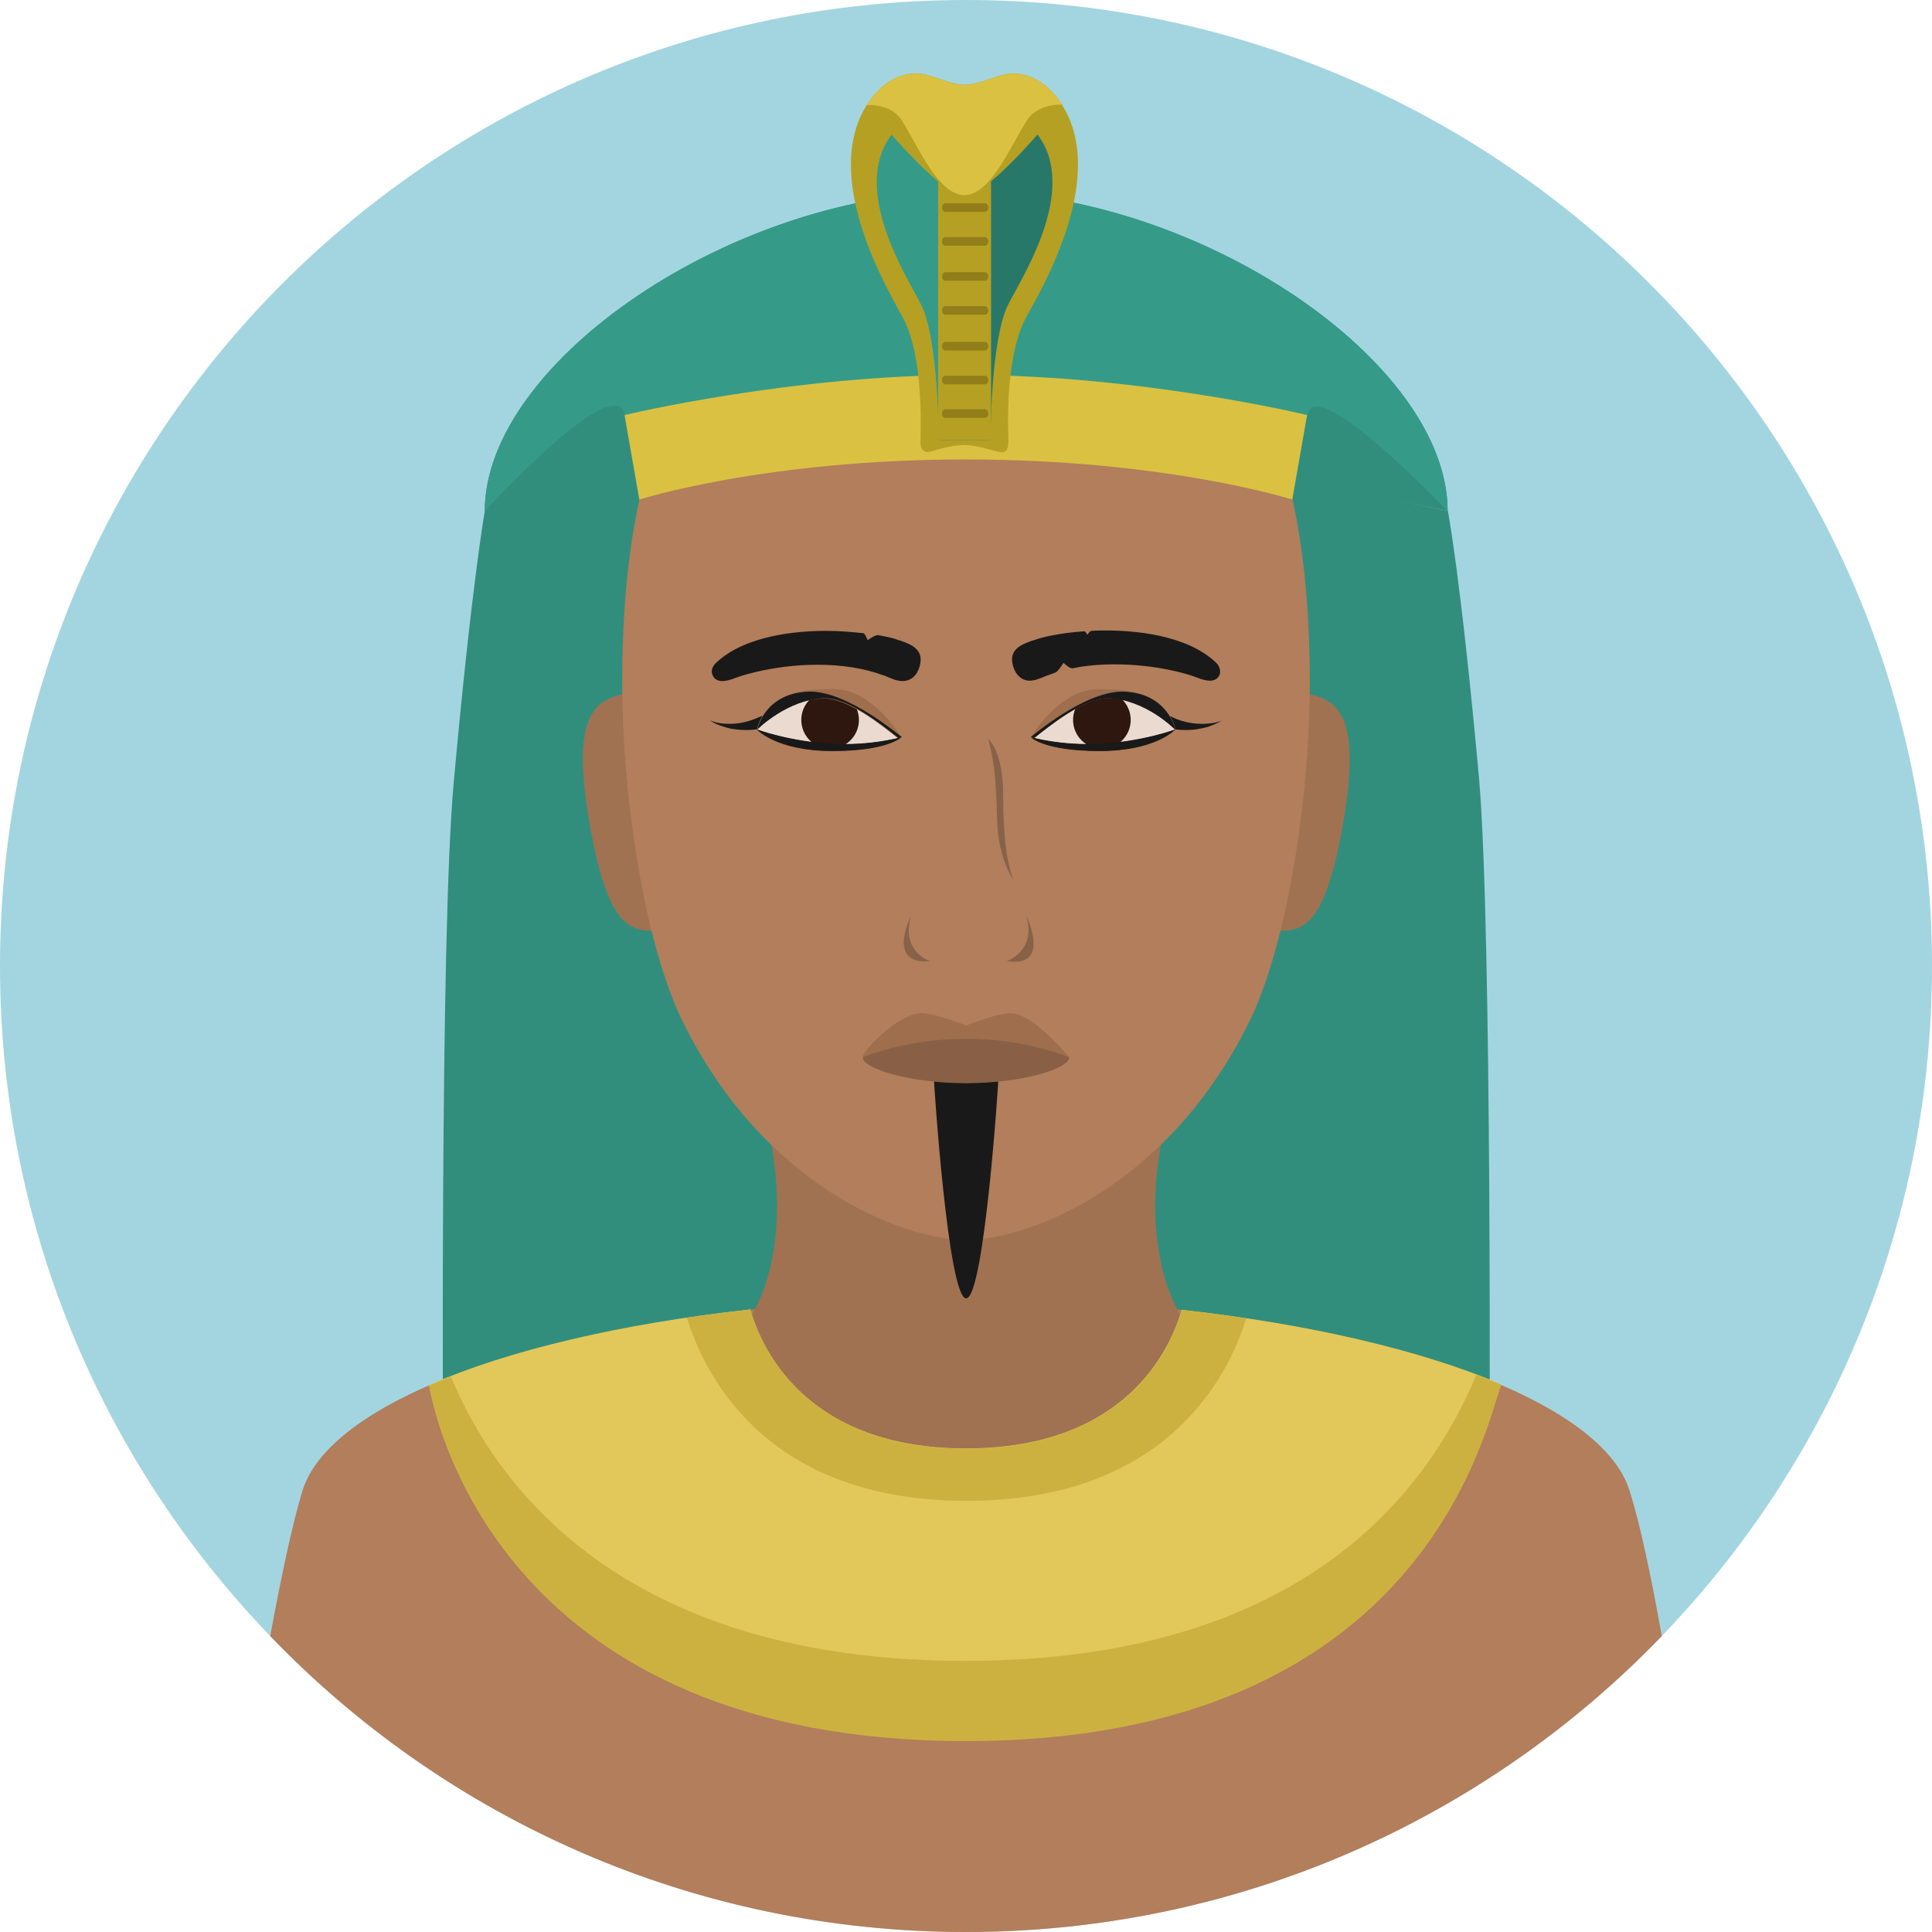 <?xml version="1.0" encoding="UTF-8" standalone="no"?>
<svg
   xmlns:dc="http://purl.org/dc/elements/1.1/"
   xmlns:cc="http://creativecommons.org/ns#"
   xmlns:rdf="http://www.w3.org/1999/02/22-rdf-syntax-ns#"
   xmlns:svg="http://www.w3.org/2000/svg"
   xmlns="http://www.w3.org/2000/svg"
   xmlns:sodipodi="http://sodipodi.sourceforge.net/DTD/sodipodi-0.dtd"
   xmlns:inkscape="http://www.inkscape.org/namespaces/inkscape"
   version="1.1"
   id="Layer_1"
   x="0px"
   y="0px"
   viewBox="0 0 128 128"
   xml:space="preserve"
   sodipodi:docname="egyptian-svgrepo-com.svg"
   inkscape:version="1.0.1 (3bc2e813f5, 2020-09-07)"
   width="128"
   height="128"><defs
   id="defs5685" /><sodipodi:namedview
   pagecolor="#ffffff"
   bordercolor="#666666"
   borderopacity="1"
   objecttolerance="10"
   gridtolerance="10"
   guidetolerance="10"
   inkscape:pageopacity="0"
   inkscape:pageshadow="2"
   inkscape:window-width="1920"
   inkscape:window-height="1017"
   id="namedview5683"
   showgrid="false"
   inkscape:zoom="1.7130189"
   inkscape:cx="248.10001"
   inkscape:cy="170.5075"
   inkscape:window-x="-8"
   inkscape:window-y="-8"
   inkscape:window-maximized="1"
   inkscape:current-layer="Layer_1"
   inkscape:document-rotation="0" />
<path
   style="fill:#a3d5e0;stroke-width:0.258"
   d="M 64,0 C 28.659,0 0,28.659 0,64 0,99.341 28.659,128 64,128 99.341,128 128,99.341 128,64 128,28.659 99.341,0 64,0 Z"
   id="path5532" />
<g
   id="g5538"
   transform="scale(0.258)">
	<path
   style="fill:#328e7c"
   d="m 124.5,131.2 c 0,0 -3.4,18.9 -8,69.9 -3.6,39.2 -2.7,179.4 -2.7,179.4 l 104.4,28 2.7,-297.5 z"
   id="path5534" />
	<path
   style="fill:#328e7c"
   d="m 379.8,199.8 c -4.7,-51.7 -8,-68.6 -8,-68.6 l -96.4,-20.2 2.7,297.5 104.4,-28 c 0,0 0.7,-142.2 -2.7,-180.7 z"
   id="path5536" />
</g>
<path
   style="fill:#b27e5b;stroke-width:0.258"
   d="M 107.956,98.747 C 105.764,91.705 87.01,86.03 63.897,86.03 c -23.113,0 -41.661,5.675 -43.853,12.717 C 19.373,100.94 18.625,104.474 17.902,108.395 29.536,120.493 45.891,128 64,128 c 18.109,0 34.464,-7.532 46.098,-19.605 -0.696,-3.921 -1.445,-7.481 -2.141,-9.648 z"
   id="path5540" />
<g
   id="g5548"
   transform="scale(0.258)">
	<path
   style="fill:#a07252"
   d="M 304.9,269.8 H 191.3 c 17.7,46.3 1.4,68.3 1.4,68.3 l 11.8,49.8 h 87.1 l 11.8,-49.8 c 0.1,-0.1 -16.2,-22 1.5,-68.3 z"
   id="path5542" />
	<path
   style="fill:#a07252"
   d="m 161.4,178 c -8.4,1.4 -14.9,5.1 -10.1,32.9 4.8,27.8 10.7,29.1 19.1,27.7 z"
   id="path5544" />
	<path
   style="fill:#a07252"
   d="m 334.9,178 -9,60.6 c 8.4,1.4 14.3,0.1 19.1,-27.7 4.7,-27.8 -1.7,-31.4 -10.1,-32.9 z"
   id="path5546" />
</g>
<path
   style="fill:#b27e5b;stroke-width:0.258"
   d="m 64,15.89 c -12.563,0 -22.778,5.469 -22.778,29.304 0,8.074 1.599,17.593 3.998,22.468 C 50.483,78.394 59.589,82.135 64,82.135 c 4.411,0 13.517,-3.74 18.78,-14.472 C 85.179,62.788 86.778,53.269 86.778,45.195 86.778,21.359 76.563,15.89 64,15.89 Z"
   id="path5550" />
<g
   id="g5562"
   transform="scale(0.258)">
	<path
   style="fill:#191919"
   d="m 310.4,185.8 c -1.1,0.1 -2.3,0.1 -3.4,0 -2.2,-0.2 -4.3,-0.8 -6.3,-1.8 -0.1,0 -0.2,-0.1 -0.3,-0.1 -0.8,-0.2 -1.7,0.3 -1.8,1.2 -0.2,0.8 1.4,1.9 1.4,1.9 2.4,0.5 4.7,0.6 7.1,0.3 1.2,-0.2 2.4,-0.4 3.5,-0.8 1.1,-0.4 2.2,-0.9 3.2,-1.5 -1.1,0.5 -2.3,0.7 -3.4,0.8 z"
   id="path5552" />
	<path
   style="fill:#191919"
   d="m 195.6,183.9 c -0.1,0 -0.2,0.1 -0.3,0.1 -2,0.9 -4.1,1.6 -6.3,1.8 -1.1,0.1 -2.2,0.1 -3.4,0 -1.1,-0.1 -2.3,-0.4 -3.3,-0.8 1,0.7 2,1.1 3.2,1.5 1.1,0.4 2.3,0.7 3.5,0.8 2.4,0.3 4.6,0.2 7.1,-0.3 0,0 1.6,-1.1 1.4,-1.9 -0.2,-0.8 -1.1,-1.3 -1.9,-1.2 z"
   id="path5554" />
	<path
   style="fill:#191919"
   d="m 312.2,170.1 c -7.5,-7.1 -20.9,-8.2 -28.2,-8.2 -1.2,0 -2.5,0 -3.7,0.1 -0.4,0 -1.1,1 -1.1,1 0,0 -0.5,-0.9 -0.7,-0.9 -5.8,0.4 -10.6,1.4 -13,2.3 l -0.4,0.1 c -2.8,1 -6.3,2.3 -4.9,6.7 0.7,2.3 2.3,3.6 4.3,3.6 0.4,0 0.9,-0.1 1.4,-0.2 0.7,-0.2 1.4,-0.5 2.2,-0.8 0.5,-0.2 0.9,-0.4 1.3,-0.5 0.5,-0.2 1.1,-0.4 1.6,-0.6 0.7,-0.2 2.1,-2.5 2.1,-2.5 0,0 1.6,1.6 2.4,1.4 3.4,-0.7 7,-1 10.8,-1 10.3,0 18.6,2.4 20.8,3.3 1.5,0.6 2.7,0.9 3.6,0.9 1.7,0 2.3,-1.1 2.5,-1.5 0.3,-1.1 0,-2.3 -1,-3.2 z"
   id="path5556" />
	<path
   style="fill:#191919"
   d="m 231.2,164.5 -0.4,-0.1 c -1.2,-0.5 -3.1,-0.9 -5.3,-1.3 -0.8,-0.1 -2.7,1.3 -2.7,1.3 0,0 -0.7,-1.8 -1.1,-1.8 -2.9,-0.3 -6.1,-0.6 -9.6,-0.6 -7.3,0 -20.7,1.1 -28.2,8.2 -1,0.9 -1.4,2.1 -0.9,3.2 0.2,0.5 0.8,1.5 2.5,1.5 0.9,0 2.1,-0.3 3.6,-0.9 2.1,-0.8 10.5,-3.3 20.8,-3.3 6.3,0 12,0.9 16.9,2.7 0.4,0.1 0.9,0.3 1.3,0.5 0.8,0.3 1.6,0.7 2.2,0.8 0.5,0.1 1,0.2 1.4,0.2 2.1,0 3.7,-1.3 4.4,-3.6 1.4,-4.5 -2.1,-5.8 -4.9,-6.8 z"
   id="path5558" />
	<path
   style="fill:#191919"
   d="m 248.1,273.4 c -4.9,0 -8.3,3.1 -8.3,3.1 0,1.8 3.7,56.9 8.3,56.9 4.6,0 8.3,-55.1 8.3,-56.9 0,0 -3.4,-3.1 -8.3,-3.1 z"
   id="path5560" />
</g>
<path
   style="fill:#9e6e4d;stroke-width:0.258"
   d="M 67.173,67.147 C 66.27,67.018 64,67.947 64,67.947 c 0,0 -2.296,-0.954 -3.199,-0.8 -1.47,0.232 -3.637,2.451 -3.637,2.889 0,0.722 3.07,1.703 6.836,1.703 3.766,0 6.836,-0.98 6.836,-1.703 0,0.026 -2.193,-2.657 -3.663,-2.889 z"
   id="path5564" />
<path
   style="fill:#896045;stroke-width:0.258"
   d="m 64,68.824 c -4.05,0 -6.836,1.238 -6.836,1.238 0,0.722 3.07,1.703 6.836,1.703 3.766,0 6.836,-0.98 6.836,-1.703 0,0 -2.786,-1.238 -6.836,-1.238 z"
   id="path5566" />
<g
   id="g5574"
   transform="scale(0.258)">
	<path
   style="fill:#876249"
   d="m 257.6,204.2 c 0,-11.4 -3.8,-14.4 -3.8,-14.4 2.2,8.3 2,15.2 2.3,21.7 0.4,9.3 4.2,14.6 4.2,14.6 -1.6,-3.9 -2.7,-10.5 -2.7,-21.9 z"
   id="path5568" />
	<path
   style="fill:#876249"
   d="m 233.9,235.3 c 0,0 -6.5,12.7 5.1,11.5 -0.1,0.1 -7.7,-2.3 -5.1,-11.5 z"
   id="path5570" />
	<path
   style="fill:#876249"
   d="m 263.6,235.3 c 2.5,9.1 -5.1,11.5 -5.1,11.5 11.6,1.9 5.1,-11.5 5.1,-11.5 z"
   id="path5572" />
</g>
<path
   style="fill:#332016;stroke-width:0.258"
   d="m 72.719,46.02 c -2.554,-0.052 -4.411,2.838 -4.411,2.838 0,0 0.877,0.903 4.54,0.903 3.715,0 5.004,-1.419 5.004,-1.419 0,0 -2.193,-2.27 -5.133,-2.322 z"
   id="path5576" />
<path
   style="fill:#eadad0;stroke-width:0.258"
   d="m 72.719,46.02 c -2.554,-0.052 -4.411,2.838 -4.411,2.838 0,0 1.986,0.568 4.54,0.439 2.889,-0.155 5.004,-0.954 5.004,-0.954 0,0 -2.193,-2.27 -5.133,-2.322 z"
   id="path5578" />
<circle
   style="fill:#2d170f;stroke-width:0.258"
   cx="73.003"
   cy="47.697"
   id="circle5580"
   r="1.909" />
<path
   style="fill:#9e6e4d;stroke-width:0.258"
   d="m 74.809,45.788 c -0.49,-0.103 -1.522,-0.129 -2.141,-0.129 -2.554,0.077 -4.36,3.173 -4.36,3.173 l 0.232,0.052 c 0.98,-0.774 3.276,-2.657 4.901,-2.631 2.967,0.077 4.437,2.064 4.437,2.064 0,0 -0.31,-2.012 -3.07,-2.528 z"
   id="path5582" />
<g
   id="g5588"
   transform="scale(0.258)">
	<path
   style="fill:#191919"
   d="m 288.4,177.6 c -9.9,-0.2 -23.7,11.7 -23.7,11.7 l 0.9,0.2 c 3.8,-3 12.7,-10.3 19,-10.2 9.4,0.3 17.2,8 17.2,8 0,0 -1.9,-9.4 -13.4,-9.7 z"
   id="path5584" />
	<path
   style="fill:#191919"
   d="m 282.4,191 c -10,0.5 -17.6,-1.7 -17.6,-1.7 0,0 3.4,3.5 17.6,3.5 14.4,0 19.4,-5.5 19.4,-5.5 0,0 -8.2,3.1 -19.4,3.7 z"
   id="path5586" />
</g>
<path
   style="fill:#332016;stroke-width:0.258"
   d="m 55.281,46.02 c -2.967,0.077 -5.133,2.322 -5.133,2.322 0,0 1.29,1.419 5.004,1.419 3.663,0 4.54,-0.903 4.54,-0.903 0,0 -1.832,-2.915 -4.411,-2.838 z"
   id="path5590" />
<path
   style="fill:#eadad0;stroke-width:0.258"
   d="m 55.281,46.02 c -2.967,0.077 -5.133,2.322 -5.133,2.322 0,0 2.115,0.8 5.004,0.954 2.58,0.129 4.54,-0.439 4.54,-0.439 0,0 -1.832,-2.915 -4.411,-2.838 z"
   id="path5592" />
<circle
   style="fill:#2d170f;stroke-width:0.258"
   cx="54.997"
   cy="47.697"
   id="circle5594"
   r="1.909" />
<path
   style="fill:#9e6e4d;stroke-width:0.258"
   d="m 55.333,45.659 c -0.619,-0.026 -1.651,0.026 -2.141,0.129 -2.76,0.516 -3.044,2.554 -3.044,2.554 0,0 1.47,-1.986 4.437,-2.064 1.599,-0.026 3.921,1.857 4.901,2.631 l 0.232,-0.052 c 0,-0.026 -1.832,-3.121 -4.385,-3.199 z"
   id="path5596" />
<g
   id="g5602"
   transform="scale(0.258)">
	<path
   style="fill:#191919"
   d="m 207.8,177.6 c -11.5,0.3 -13.3,9.7 -13.3,9.7 0,0 7.7,-7.7 17.2,-8 6.2,-0.2 15.2,7.2 19,10.2 l 0.9,-0.2 c -0.1,0 -13.9,-11.9 -23.8,-11.7 z"
   id="path5598" />
	<path
   style="fill:#191919"
   d="m 213.8,191 c -11.2,-0.6 -19.4,-3.7 -19.4,-3.7 0,0 5,5.5 19.4,5.5 14.2,0 17.6,-3.5 17.6,-3.5 0,0 -7.6,2.2 -17.6,1.7 z"
   id="path5600" />
</g>
<path
   style="fill:#e2c85a;stroke-width:0.258"
   d="M 78.291,86.778 C 77.543,89.358 74.602,95.961 64,95.961 c -10.628,0 -13.569,-6.655 -14.291,-9.209 -8.642,0.954 -16.019,2.709 -21.282,5.004 0.516,2.915 5.288,23.552 35.547,23.552 30.388,0 34.438,-20.843 35.47,-23.603 -5.288,-2.244 -12.614,-3.973 -21.153,-4.927 z"
   id="path5604" />
<g
   id="g5610"
   transform="scale(0.258)">
	<path
   style="fill:#ccb140"
   d="m 303.5,336.4 c -2.9,10 -14.3,35.6 -55.4,35.6 -41.2,0 -52.6,-25.8 -55.4,-35.7 -5.6,0.6 -11,1.3 -16.3,2.1 4.5,14.6 20.2,47 71.8,47 51.5,0 67.3,-32.2 71.8,-46.8 -5.4,-0.9 -10.8,-1.6 -16.5,-2.2 z"
   id="path5606" />
	<path
   style="fill:#ccb140"
   d="m 379.1,353.1 c -11.4,27.2 -42.1,73.4 -131.2,73.4 -88.7,0 -120.9,-45.8 -132.1,-73 -1.9,0.8 -3.8,1.5 -5.6,2.3 2,11.3 20.5,91.3 137.8,91.3 117.8,0 133.5,-80.8 137.5,-91.5 -2.1,-0.9 -4.2,-1.7 -6.4,-2.5 z"
   id="path5608" />
</g>
<path
   style="fill:#328e7c;stroke-width:0.258"
   d="m 64,12.666 v 14.781 l 31.91,6.397 C 95.91,23.965 79.374,12.666 64,12.666 Z"
   id="path5612" />
<path
   style="fill:#359b88;stroke-width:0.258"
   d="m 64,12.666 v 14.781 c 0,0 22.159,2.605 22.623,0.052 0.516,-2.889 9.287,6.372 9.287,6.372 C 95.91,23.965 79.374,12.666 64,12.666 Z"
   id="path5614" />
<path
   style="fill:#328e7c;stroke-width:0.258"
   d="M 32.116,33.87 64,27.447 V 12.666 c -15.349,0 -31.884,11.299 -31.884,21.204 z"
   id="path5616" />
<path
   style="fill:#359b88;stroke-width:0.258"
   d="m 32.116,33.87 c 0,0 8.667,-9.493 9.287,-6.372 0.593,3.096 22.623,-0.052 22.623,-0.052 V 12.666 c -15.374,0 -31.91,11.299 -31.91,21.204 z"
   id="path5618" />
<path
   style="fill:#dbc142;stroke-width:0.258"
   d="m 64,24.842 c -11.582,0 -22.623,2.657 -22.623,2.657 l 0.98,5.598 c 0,0 8.332,-2.657 21.617,-2.657 13.285,0 21.643,2.657 21.643,2.657 l 0.98,-5.598 c 0.026,0 -11.015,-2.657 -22.597,-2.657 z"
   id="path5620" />
<path
   style="fill:#b5a023;stroke-width:0.258"
   d="M 70.372,6.965 C 69.624,5.778 68.489,4.875 67.096,4.875 c -0.954,0 -2.141,0.748 -3.199,0.748 -1.058,0 -2.244,-0.774 -3.199,-0.748 -1.393,0 -2.528,0.903 -3.276,2.089 -3.044,4.824 1.419,12.279 2.373,14.033 1.264,2.296 1.238,6.423 1.187,8.229 -0.026,0.542 0.232,0.8 0.645,0.696 0.593,-0.155 1.47,-0.439 2.244,-0.439 0.8,0 1.754,0.335 2.373,0.464 0.387,0.103 0.593,-0.181 0.568,-0.748 -0.077,-1.806 -0.077,-5.907 1.187,-8.203 0.954,-1.754 5.417,-9.209 2.373,-14.033 z"
   id="path5622" />
<path
   style="fill:#277869;stroke-width:0.258"
   d="m 68.979,9.261 c -0.593,-0.929 -1.47,-1.625 -2.554,-1.651 -0.748,0 -1.677,1.135 -2.502,1.135 -0.825,0 -1.754,-1.135 -2.502,-1.135 -1.083,0 -1.986,0.722 -2.554,1.651 -2.373,3.766 1.574,9.596 2.218,10.989 1.135,2.347 1.135,8.9 1.135,8.9 h 3.405 c 0,0 0,-6.552 1.135,-8.9 0.645,-1.393 4.592,-7.223 2.218,-10.989 z"
   id="path5624" />
<path
   style="fill:#359b88;stroke-width:0.258"
   d="m 63.897,8.745 c -0.825,0 -1.754,-1.135 -2.502,-1.135 -1.083,0 -1.986,0.722 -2.554,1.651 -2.373,3.766 1.574,9.596 2.218,10.989 1.135,2.347 1.135,8.9 1.135,8.9 h 3.405 c 0,0 -0.851,-20.405 -1.703,-20.405 z"
   id="path5626" />
<g
   id="g5632"
   transform="scale(0.258)">
	<rect
   x="240.9"
   y="40.5"
   style="fill:#b5a023"
   width="13.6"
   height="72.5"
   id="rect5628" />
	<path
   style="fill:#b5a023"
   d="m 260.1,18.9 c -3.7,0 -8.3,2.9 -12.4,2.9 -4.1,0 -8.7,-3 -12.4,-2.9 -5.4,0 -9.8,3.5 -12.7,8.1 0,0 18.3,23.2 25.1,23.2 6.7,0 25.1,-23.2 25.1,-23.2 -2.9,-4.6 -7.3,-8.1 -12.7,-8.1 z"
   id="path5630" />
</g>
<path
   style="fill:#dbc142;stroke-width:0.258"
   d="m 67.096,4.875 c -0.954,0 -2.141,0.748 -3.199,0.748 -1.058,0 -2.244,-0.774 -3.199,-0.748 -1.393,0 -2.528,0.903 -3.276,2.089 0,0 1.574,-0.155 2.322,1.006 1.083,1.703 2.399,4.953 4.153,4.953 1.728,0 3.044,-3.225 4.127,-4.927 0.748,-1.187 2.347,-1.058 2.347,-1.058 -0.748,-1.161 -1.883,-2.064 -3.276,-2.064 z"
   id="path5634" />
<g
   id="g5650"
   transform="scale(0.258)">
	<path
   style="fill:#917d19"
   d="m 252.9,52.2 h -10.1 c -0.5,0 -0.9,0.5 -0.9,1.1 0,0.6 0.4,1.1 0.9,1.1 h 10.1 c 0.5,0 0.9,-0.5 0.9,-1.1 0,-0.6 -0.4,-1.1 -0.9,-1.1 z"
   id="path5636" />
	<path
   style="fill:#917d19"
   d="m 252.9,60.9 h -10.1 c -0.5,0 -0.9,0.5 -0.9,1.1 0,0.6 0.4,1.1 0.9,1.1 h 10.1 c 0.5,0 0.9,-0.5 0.9,-1.1 0,-0.6 -0.4,-1.1 -0.9,-1.1 z"
   id="path5638" />
	<path
   style="fill:#917d19"
   d="m 252.9,69.9 h -10.1 c -0.5,0 -0.9,0.5 -0.9,1.1 0,0.6 0.4,1.1 0.9,1.1 h 10.1 c 0.5,0 0.9,-0.5 0.9,-1.1 0,-0.6 -0.4,-1.1 -0.9,-1.1 z"
   id="path5640" />
	<path
   style="fill:#917d19"
   d="m 252.9,78.6 h -10.1 c -0.5,0 -0.9,0.5 -0.9,1.1 0,0.6 0.4,1.1 0.9,1.1 h 10.1 c 0.5,0 0.9,-0.5 0.9,-1.1 0,-0.6 -0.4,-1.1 -0.9,-1.1 z"
   id="path5642" />
	<path
   style="fill:#917d19"
   d="m 252.9,87.8 h -10.1 c -0.5,0 -0.9,0.5 -0.9,1.1 0,0.6 0.4,1.1 0.9,1.1 h 10.1 c 0.5,0 0.9,-0.5 0.9,-1.1 0,-0.6 -0.4,-1.1 -0.9,-1.1 z"
   id="path5644" />
	<path
   style="fill:#917d19"
   d="m 252.9,96.5 h -10.1 c -0.5,0 -0.9,0.5 -0.9,1.1 0,0.6 0.4,1.1 0.9,1.1 h 10.1 c 0.5,0 0.9,-0.5 0.9,-1.1 0,-0.6 -0.4,-1.1 -0.9,-1.1 z"
   id="path5646" />
	<path
   style="fill:#917d19"
   d="m 252.9,105.1 h -10.1 c -0.5,0 -0.9,0.5 -0.9,1.1 0,0.6 0.4,1.1 0.9,1.1 h 10.1 c 0.5,0 0.9,-0.5 0.9,-1.1 0,-0.6 -0.4,-1.1 -0.9,-1.1 z"
   id="path5648" />
</g>
<g
   id="g5652"
   transform="scale(0.258)">
</g>
<g
   id="g5654"
   transform="scale(0.258)">
</g>
<g
   id="g5656"
   transform="scale(0.258)">
</g>
<g
   id="g5658"
   transform="scale(0.258)">
</g>
<g
   id="g5660"
   transform="scale(0.258)">
</g>
<g
   id="g5662"
   transform="scale(0.258)">
</g>
<g
   id="g5664"
   transform="scale(0.258)">
</g>
<g
   id="g5666"
   transform="scale(0.258)">
</g>
<g
   id="g5668"
   transform="scale(0.258)">
</g>
<g
   id="g5670"
   transform="scale(0.258)">
</g>
<g
   id="g5672"
   transform="scale(0.258)">
</g>
<g
   id="g5674"
   transform="scale(0.258)">
</g>
<g
   id="g5676"
   transform="scale(0.258)">
</g>
<g
   id="g5678"
   transform="scale(0.258)">
</g>
<g
   id="g5680"
   transform="scale(0.258)">
</g>
</svg>
